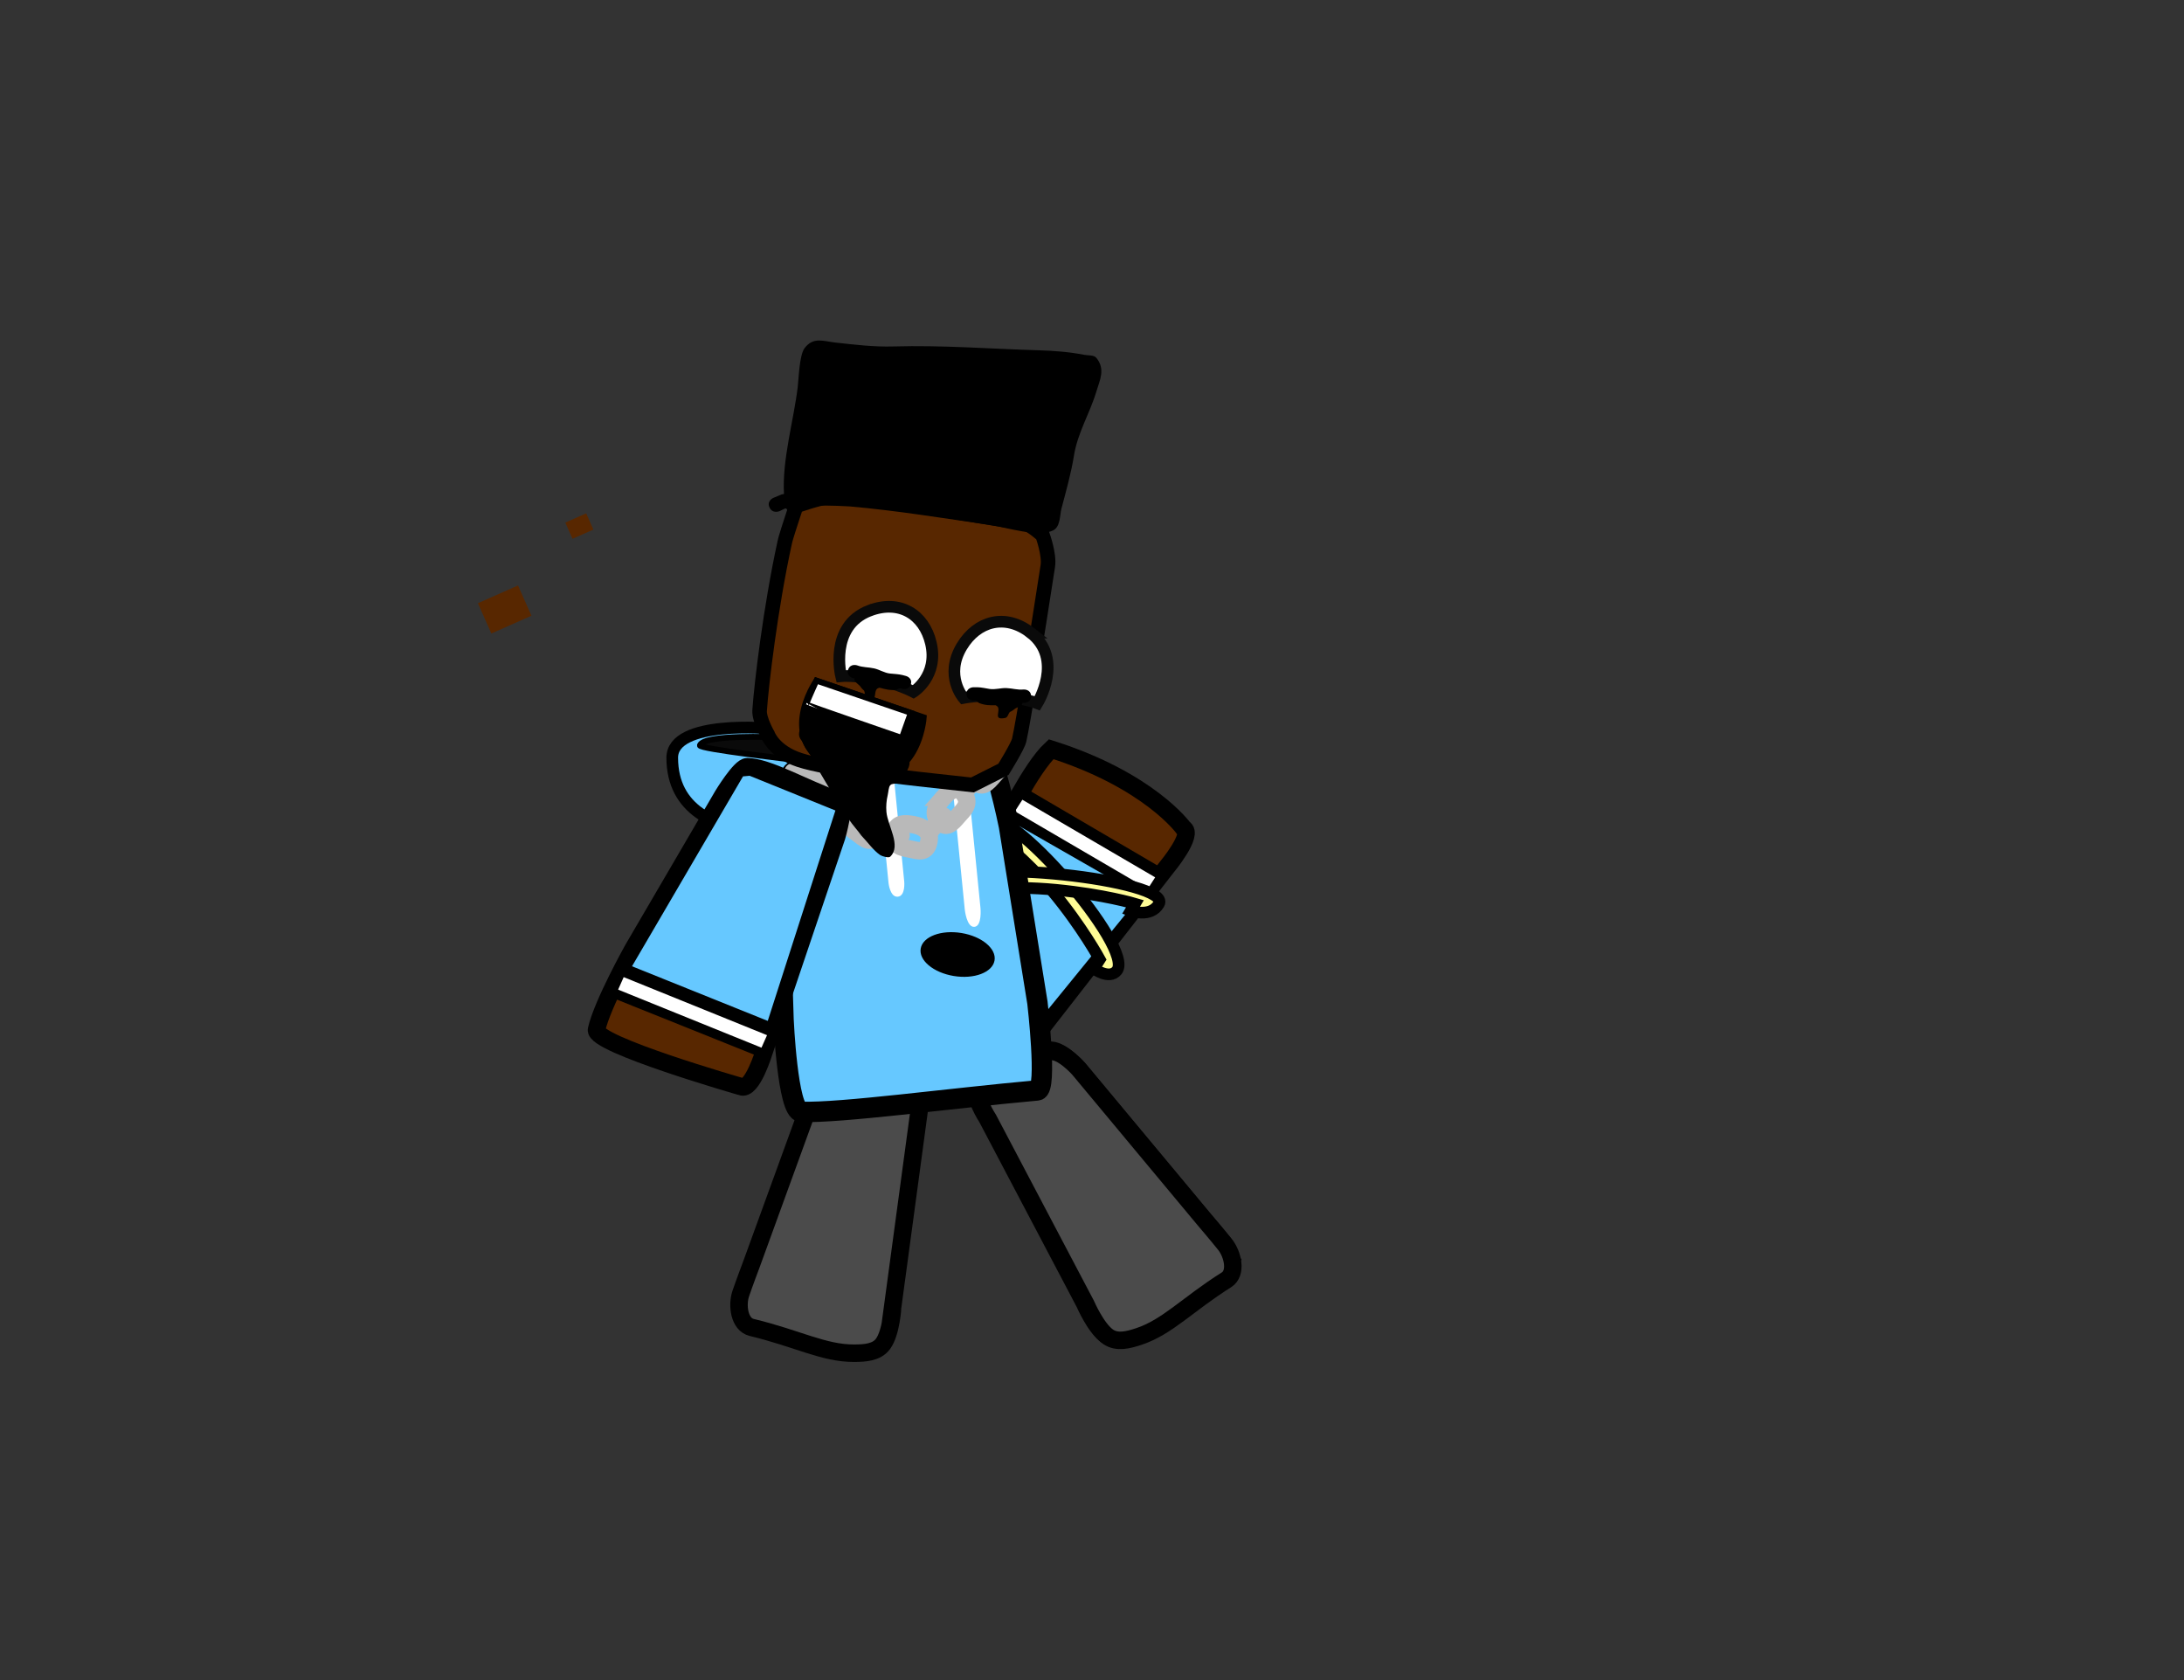 <svg version="1.1" xmlns="http://www.w3.org/2000/svg" xmlns:xlink="http://www.w3.org/1999/xlink" width="374.775" height="288.288" viewBox="0,0,374.775,288.288"><rect x="0" y="0" width="374.775" height="288.288" fill="#333333" stroke="none"/><g transform="translate(-52.613,-35.856)"><g data-paper-data="{&quot;isPaintingLayer&quot;:true}" fill-rule="nonzero" stroke-linejoin="miter" stroke-miterlimit="10" stroke-dasharray="" stroke-dashoffset="0" style="mix-blend-mode: normal"><path d="M52.613,324.144v-288.288h374.775v288.288z" fill="none" stroke="none" stroke-width="NaN" stroke-linecap="butt"/><path d="M141.506,136.313l2.303,5.198l-6.883,3.049l-2.303,-5.198z" data-paper-data="{&quot;index&quot;:null}" fill="#582700" stroke="none" stroke-width="0" stroke-linecap="butt"/><path d="M153.203,123.94l1.234,2.786l-3.582,1.587l-1.234,-2.786z" data-paper-data="{&quot;index&quot;:null}" fill="#582700" stroke="none" stroke-width="0" stroke-linecap="butt"/><g><g data-paper-data="{&quot;index&quot;:null}"><g stroke="#000000" stroke-width="3" stroke-linecap="round"><path d="M224.799,177.374c0,0 4.714,-9.754 8.182,-12.96c16.827,5.32 22.729,13.562 22.729,13.562c1.859,0.991 -2.884,6.687 -2.884,6.687c0,0 -8.878,11.407 -14.56,18.709c-3.731,4.794 -9.561,12.285 -9.561,12.285c0,0 -3.918,4.596 -4.878,3.985c-5.775,-3.677 -12.125,-6.149 -14.28,-8.93c-0.718,-0.927 1.761,-6.129 1.761,-6.129l13.49,-27.208z" data-paper-data="{&quot;origPos&quot;:null}" fill="#582700"/><path d="M228.135,172.576l22.917,13.426l-1.878,2.892l-23.093,-13.23z" data-paper-data="{&quot;origPos&quot;:null}" fill="none"/></g><path d="M249.114,189.398l-23.699,29.115l-1.51,-0.092l-14.192,-8.161l16.766,-33.823z" fill="#66c8ff" stroke="#000000" stroke-width="1" stroke-linecap="round"/><path d="M250.84,186.401l-1.275,1.988l-22.789,-13.315l1.275,-1.988z" fill="#ffffff" stroke="none" stroke-width="0" stroke-linecap="butt"/></g><g fill="#fffc96" stroke="#000000" stroke-width="2" stroke-linecap="round"><path d="M223.131,182.096c0,0 -3.155,-3.186 -1.105,-5.387c3.279,-3.521 25.42,21.849 22.234,25.715c-1.302,1.58 -3.945,-0.344 -3.945,-0.344l1.02,-1.598c0,0 -3.059,-5.631 -8.085,-11.659c-4.957,-5.944 -9.278,-8.938 -9.278,-8.938z"/><path d="M219.238,189.872c0,0 -3.986,-0.169 -3.308,-2.399c1.423,-4.681 37.926,-0.554 35.552,3.488c-1.438,2.448 -4.824,1.161 -4.824,1.161l0.714,-1.197c0,0 -5.326,-1.59 -13.598,-2.386c-8.272,-0.796 -14.006,0.129 -14.006,0.129z" data-paper-data="{&quot;index&quot;:null}"/></g></g><g data-paper-data="{&quot;origRot&quot;:0}" stroke="#000000" stroke-linecap="round"><path d="M221.977,227.669c0,0 -2.664,-4.072 -1.267,-4.85c4.122,-2.295 7.202,-5.971 11.907,-6.733c1.954,-0.316 4.863,2.952 4.863,2.952l21.585,25.919c0,0 2.265,2.649 3.511,4.214c1.332,1.674 2.083,4.905 0.247,6.064c-6.743,4.258 -10.122,8.096 -15.032,9.724c-1.789,0.593 -3.728,1.11 -5.266,0.056c-2.009,-1.378 -3.79,-5.524 -3.79,-5.524z" data-paper-data="{&quot;origPos&quot;:null}" fill="#ff0000" stroke-width="3"/><path d="M264.438,252.014c0,0 -3.845,5.355 -8.378,8.032c-3.478,2.053 -11.576,5.63 -11.576,5.63c0,0 -2.643,-1.506 -3.604,-2.82c-1.013,-1.384 -1.455,-4.094 -1.455,-4.094l20.333,-12.941z" data-paper-data="{&quot;origPos&quot;:null}" fill="#976e57" stroke-width="2"/><path d="M222.227,227.899c0,0 -2.664,-4.072 -1.267,-4.85c4.122,-2.295 7.202,-5.971 11.907,-6.733c1.954,-0.316 4.863,2.952 4.863,2.952l21.585,25.919c0,0 2.265,2.649 3.511,4.214c1.332,1.674 2.083,4.905 0.247,6.064c-6.743,4.258 -10.122,8.096 -15.032,9.724c-1.789,0.593 -3.728,1.11 -5.266,0.056c-2.009,-1.378 -3.79,-5.524 -3.79,-5.524z" data-paper-data="{&quot;origPos&quot;:null}" fill="#4b4b4b" stroke-width="3"/></g><path d="M205.803,260.037c0,0 -0.241,4.476 -1.659,6.41c-1.085,1.481 -3.095,1.606 -4.988,1.612c-5.198,0.016 -9.718,-2.538 -17.558,-4.425c-2.135,-0.514 -2.547,-3.8 -1.871,-5.8c0.632,-1.871 1.85,-5.086 1.85,-5.086l11.374,-31.278c0,0 1.611,-4.004 3.564,-4.322c4.704,-0.768 8.886,1.728 13.571,2.591c1.588,0.292 0.487,4.977 0.487,4.977c0,0 -1.206,8.931 -1.978,14.648c-1.09,8.068 -2.792,20.674 -2.792,20.674z" fill="#4b4b4b" stroke="#000000" stroke-width="3" stroke-linecap="round"/><g stroke="#000000" stroke-linecap="round"><path d="M197.601,177.957c0,0 -29.58,5.915 -29.632,-12.066c-0.019,-6.625 16.989,-5.027 16.989,-5.027z" data-paper-data="{&quot;origPos&quot;:null}" fill="#66c8ff" stroke-width="2"/><path d="M189.172,166.268c0,0 -16.681,-1.9 -16.462,-2.514c0.693,-1.946 13.038,-1.383 13.038,-1.383z" data-paper-data="{&quot;origPos&quot;:null}" fill="#0a0a0a" stroke-width="1"/></g><g><g><path d="M186.21,183.339c0,0 0.599,-14.528 2.796,-15.277c6.589,-2.247 22.117,-2.718 32.434,-3.652c1.595,-0.144 4.311,13.204 4.311,13.204l4.888,30.323c0,0 1.734,14.868 -0.006,15.026c-15.488,1.402 -33.557,3.893 -40.543,3.681c-2.329,-0.071 -3.024,-15.836 -3.024,-15.836z" data-paper-data="{&quot;origPos&quot;:null}" fill="#66c8ff" stroke="#000000" stroke-width="3.5" stroke-linecap="round"/><path d="M206.679,189.722c-1.347,0.122 -1.594,-2.354 -1.594,-2.354c-0.51,-5.136 -1.185,-11.923 -1.695,-17.06c0,0 -0.246,-2.476 1.101,-2.598c1.347,-0.122 1.594,2.354 1.594,2.354c0.51,5.136 1.021,10.272 1.531,15.409l0.164,1.651c0,0 0.246,2.476 -1.101,2.598z" fill="#ffffff" stroke="none" stroke-width="0.5" stroke-linecap="butt"/><path d="M219.824,194.894c-1.347,0.122 -1.657,-2.989 -1.657,-2.989c-0.641,-6.453 -1.489,-14.979 -2.13,-21.432c0,0 -0.309,-3.111 1.038,-3.233c1.347,-0.122 1.657,2.989 1.657,2.989c0.641,6.453 1.282,12.905 1.924,19.358l0.206,2.074c0,0 0.309,3.111 -1.038,3.233z" fill="#ffffff" stroke="none" stroke-width="0.5" stroke-linecap="butt"/></g><g fill="none" stroke="#b9b9b9" stroke-width="3"><path d="M219.669,169.627c-0.998,-1.274 -0.165,-2.574 0.99,-3.902c1.155,-1.328 2.399,-1.814 3.194,-0.907c1.685,1.924 0.228,3.035 -0.676,4.075c-1.155,1.328 -2.098,2.533 -3.507,0.734z" stroke-linecap="butt"/><path d="M218.185,171.699l2.453,-2.753" stroke-linecap="round"/><path d="M214.547,172.66c1.155,-1.328 2.399,-1.814 3.194,-0.907c1.685,1.924 0.228,3.035 -0.676,4.075c-1.155,1.328 -2.098,2.533 -3.507,0.734c-0.998,-1.274 -0.165,-2.574 0.99,-3.902z" stroke-linecap="butt"/><path d="M214.526,175.882l-2.453,2.753" stroke-linecap="round"/><path d="M206.163,178.715c0.256,-1.666 1.667,-1.638 3.298,-1.325c1.631,0.313 2.738,1.194 2.608,2.459c-0.276,2.682 -1.945,1.962 -3.222,1.717c-1.631,-0.313 -3.045,-0.499 -2.683,-2.851z" stroke-linecap="butt"/><path d="M203.817,178.523l3.416,0.703" stroke-linecap="round"/><path d="M198.22,175.038c0.801,-1.395 2.105,-0.722 3.516,0.31c1.411,1.033 2.143,2.341 1.595,3.43c-1.163,2.309 -2.473,0.889 -3.578,0.081c-1.411,-1.033 -2.664,-1.851 -1.533,-3.821z" stroke-linecap="butt"/><path d="M199.042,175.994l-2.94,-2.207" stroke-linecap="round"/><path d="M190.829,169.555c0.801,-1.395 2.105,-0.722 3.516,0.31c1.411,1.033 2.143,2.341 1.595,3.43c-1.163,2.309 -2.473,0.889 -3.578,0.081c-1.411,-1.033 -2.664,-1.851 -1.533,-3.821z" stroke-linecap="butt"/><path d="M191.652,170.511l-2.94,-2.207" stroke-linecap="round"/></g></g><g data-paper-data="{&quot;index&quot;:null}"><path d="M219.473,170.548c-12.586,-1.35 -24.787,-2.696 -29.642,-4.276c-4.437,-1.444 -5.457,-4.345 -5.457,-4.345c0,0 -1.516,-2.63 -1.41,-4.162c0.318,-4.595 1.871,-17.662 4.301,-28.8c0.081,-0.372 0.141,-0.578 0.245,-0.944c0.312,-1.099 1.723,-5.343 1.723,-5.343c0,0 3.53,-1.258 5.392,-1.517c5.588,-0.776 19.139,2.315 33.557,4.427c1.307,0.191 3.34,2.124 3.34,2.124c0,0 1.201,3.302 0.897,5.264c-1.966,12.686 -4.19,26.715 -4.919,29.896c-0.243,1.06 -2.69,4.994 -2.69,4.994z" fill="#582700" stroke="#000000" stroke-width="2.5" stroke-linecap="round"/><path d="M184.674,122.957c-0.556,-1.132 0.63,-1.662 0.63,-1.662l1.46,-0.608c0.128,-0.022 0.255,-0.044 0.383,-0.065c-0.348,-5.863 1.679,-12.667 2.354,-18.349c0.175,-1.474 0.281,-5.508 1.184,-6.686c1.512,-1.973 3.219,-1.181 5.192,-0.962c3.358,0.372 6.684,0.781 10.064,0.68c8.376,-0.241 16.574,0.411 24.93,0.659c2.637,0.078 5.198,0.271 7.797,0.778c0.711,0.139 1.661,-0.009 2.102,0.541c1.562,1.948 0.561,3.808 -0.01,5.72c-1.138,3.814 -3.251,7.131 -3.866,11.097c-0.492,3.032 -1.368,6.101 -2.147,9.075c-0.269,1.026 -0.151,2.996 -1.352,3.655c-2.462,1.351 -8.194,-0.507 -10.826,-0.887c-8.026,-1.156 -16.033,-2.47 -24.116,-3.188c-2.901,-0.162 -5.677,-0.236 -8.503,0.028c-0.073,0.367 -0.316,0.821 -1.053,0.943c-0.799,0.133 -1.19,-0.29 -1.371,-0.63c-0.097,0.016 -0.194,0.033 -0.292,0.05l-0.821,0.412c0,0 -1.186,0.53 -1.742,-0.601z" fill="#000000" stroke="none" stroke-width="0.5" stroke-linecap="butt"/><path d="M201.818,140.637c5.157,-1.976 9.368,0.644 10.536,5.574c1.34,5.655 -2.991,8.371 -2.991,8.371c0,0 -2.548,-1.334 -5.892,-2.044c-4.164,-0.884 -6.527,-0.654 -6.527,-0.654c0,0 -2.123,-8.568 4.873,-11.248z" fill="#ffffff" stroke="#0a0a0a" stroke-width="2" stroke-linecap="butt"/><path d="M229.449,144.413c5.856,4.531 1.179,12.12 1.179,12.12c0,0 -2.187,-0.886 -6.438,-1.214c-3.415,-0.263 -6.261,0.294 -6.261,0.294c0,0 -3.298,-3.815 -0.269,-8.841c2.641,-4.382 7.474,-5.699 11.791,-2.359z" data-paper-data="{&quot;index&quot;:null}" fill="#ffffff" stroke="#0a0a0a" stroke-width="2" stroke-linecap="butt"/><g data-paper-data="{&quot;index&quot;:null}" stroke="#000000" stroke-width="1" stroke-linecap="butt"><path d="M197.173,168.223c-12.336,-4.333 -4.464,-15.575 -4.464,-15.575l18.423,6.295c0,0 -0.899,13.868 -13.96,9.281z" fill="#000000"/><path d="M197.018,164.031c3.027,2.136 4.861,5.136 4.272,5.096c-1.217,-0.082 -2.583,-0.366 -4.117,-0.905c-4.598,-1.615 -6.389,-4.19 -6.826,-6.784c-0.085,-0.504 3.891,0.631 6.671,2.593z" fill="#ff8484"/><path d="M190.924,156.732c0.688,-1.683 1.785,-4.085 1.785,-4.085l16.191,5.532l-1.534,4.304c0,0 -16.465,-5.696 -16.443,-5.751z" fill="#ffffff"/></g></g><g data-paper-data="{&quot;index&quot;:null}"><g data-paper-data="{&quot;origRot&quot;:0,&quot;index&quot;:null}" stroke="#000000" stroke-width="3" stroke-linecap="round"><path d="M179.752,222.3c0,0 -25.344,-7.272 -24.775,-9.769c1.027,-4.502 6.296,-13.886 6.296,-13.886l15.361,-26.289c0,0 2.995,-4.949 4.203,-4.93c3.624,0.057 9.422,3.551 15.914,5.899c1.079,0.39 -0.563,6.104 -0.563,6.104c0,0 -2.999,8.881 -4.919,14.565c-2.924,8.656 -7.491,22.181 -7.491,22.181c0,0 -2.1,6.994 -4.026,6.126z" data-paper-data="{&quot;origPos&quot;:null}" fill="#582700"/><path d="M158.646,205.833l24.081,9.662" fill="none"/><path d="M160.322,202.642l23.985,9.881" data-paper-data="{&quot;origPos&quot;:null}" fill="none"/></g><path d="M160.343,201.909l19.469,-33.307l1.515,-0.135l15.259,6.175l-11.914,37.059z" fill="#66c8ff" stroke="#000000" stroke-width="1" stroke-linecap="round"/><path d="M158.684,205.67l0.954,-2.146l24.598,9.961l-0.954,2.146z" fill="#ffffff" stroke="none" stroke-width="0" stroke-linecap="butt"/></g><path d="M201.357,155.534c-0.397,-0.197 -0.288,-0.844 -0.47,-1.179c-0.282,-0.224 -0.531,-0.522 -0.747,-0.832c-0.263,-0.238 -0.537,-0.466 -0.749,-0.682c0,0 -0.248,-0.252 -0.129,-0.54c-0.129,-0.033 -0.257,-0.071 -0.384,-0.114c0,0 -1.128,-0.398 -0.711,-1.475c0.417,-1.077 1.546,-0.679 1.546,-0.679c0.963,0.364 1.876,0.286 2.9,0.515c0.931,0.208 1.789,0.789 2.728,0.882c0.709,0.07 1.428,0.094 2.12,0.257l0.616,0.163c0,0 1.159,0.307 0.837,1.414c-0.322,1.106 -1.481,0.799 -1.481,0.799l-0.447,-0.119l-0.574,0.281c-1.162,0.115 -1.821,-0.085 -2.87,-0.367c-0.188,0.053 -0.384,0.127 -0.494,0.264c-0.02,0.035 -0.042,0.069 -0.067,0.101c-0.433,0.768 0.175,2.204 -1.624,1.311z" fill="#000000" stroke="none" stroke-width="0.5" stroke-linecap="butt"/><path d="M225.118,159.048c-1.983,0.4 -0.995,-0.828 -1.196,-1.678c-0.014,-0.037 -0.026,-0.075 -0.036,-0.114c-0.068,-0.161 -0.236,-0.282 -0.402,-0.381c-1.09,0.004 -1.781,0.027 -2.868,-0.381l-0.474,-0.417l-0.464,0c0,0 -1.203,-0 -1.203,-1.148c0,-1.148 1.203,-1.148 1.203,-1.148l0.639,0c0.712,0.021 1.412,0.181 2.115,0.295c0.931,0.15 1.92,-0.19 2.876,-0.152c1.051,0.042 1.908,0.35 2.938,0.246c0,0 1.199,-0.095 1.299,1.049c0.1,1.144 -1.099,1.239 -1.099,1.239c-0.134,0.009 -0.268,0.012 -0.402,0.011c0.033,0.308 -0.276,0.487 -0.276,0.487c-0.265,0.154 -0.593,0.304 -0.913,0.465c-0.294,0.243 -0.619,0.467 -0.953,0.61c-0.269,0.276 -0.346,0.928 -0.784,1.016z" data-paper-data="{&quot;index&quot;:null}" fill="#000000" stroke="none" stroke-width="0.5" stroke-linecap="butt"/><path d="M190.675,160.919c0.077,-0.018 0.13,-0.009 0.13,-0.009l0.172,0.033c1.321,-0.013 2.657,0.662 3.964,1.061c1.288,0.397 2.643,0.624 3.884,1.469c1.602,1.092 2.978,3.088 4.749,3.153c0.992,0.036 2.084,-0.427 3.041,-0.89c0.308,-0.149 0.611,-0.612 0.921,-0.475c0.446,0.197 1.083,0.553 1.152,1.392c0.089,1.086 -1.062,2.373 -1.497,2.926c-0.235,0.21 -0.459,0.469 -0.705,0.631c-0.35,0.23 -0.772,0.041 -1.096,0.376c-0.305,0.314 -0.313,1.154 -0.454,1.744c-0.206,0.861 -0.298,1.877 -0.213,2.839c0.213,2.42 2.613,5.83 0.641,7.698c-0.269,0.255 -1.412,-0.091 -1.694,-0.279c-1.156,-0.775 -2.173,-2.239 -3.238,-3.339c-0.684,-0.968 -1.432,-1.728 -2.106,-2.734c-1.837,-2.744 -3.62,-5.738 -5.356,-8.7c-0.975,-1.665 -1.863,-3.756 -2.97,-5.106c0,0 -0.491,-0.606 -0.163,-1.513c0.327,-0.908 0.818,-0.302 0.818,-0.302c0.007,0.009 0.014,0.018 0.021,0.027z" fill="#000000" stroke="none" stroke-width="0.5" stroke-linecap="butt"/><path d="M223.272,200.69c-0.37,2.036 -3.504,3.218 -7.001,2.639c-3.497,-0.579 -6.031,-2.698 -5.661,-4.734c0.37,-2.036 3.504,-3.218 7.001,-2.639c3.497,0.579 6.031,2.698 5.661,4.734z" fill="#000000" stroke="none" stroke-width="0" stroke-linecap="butt"/></g></g></svg>